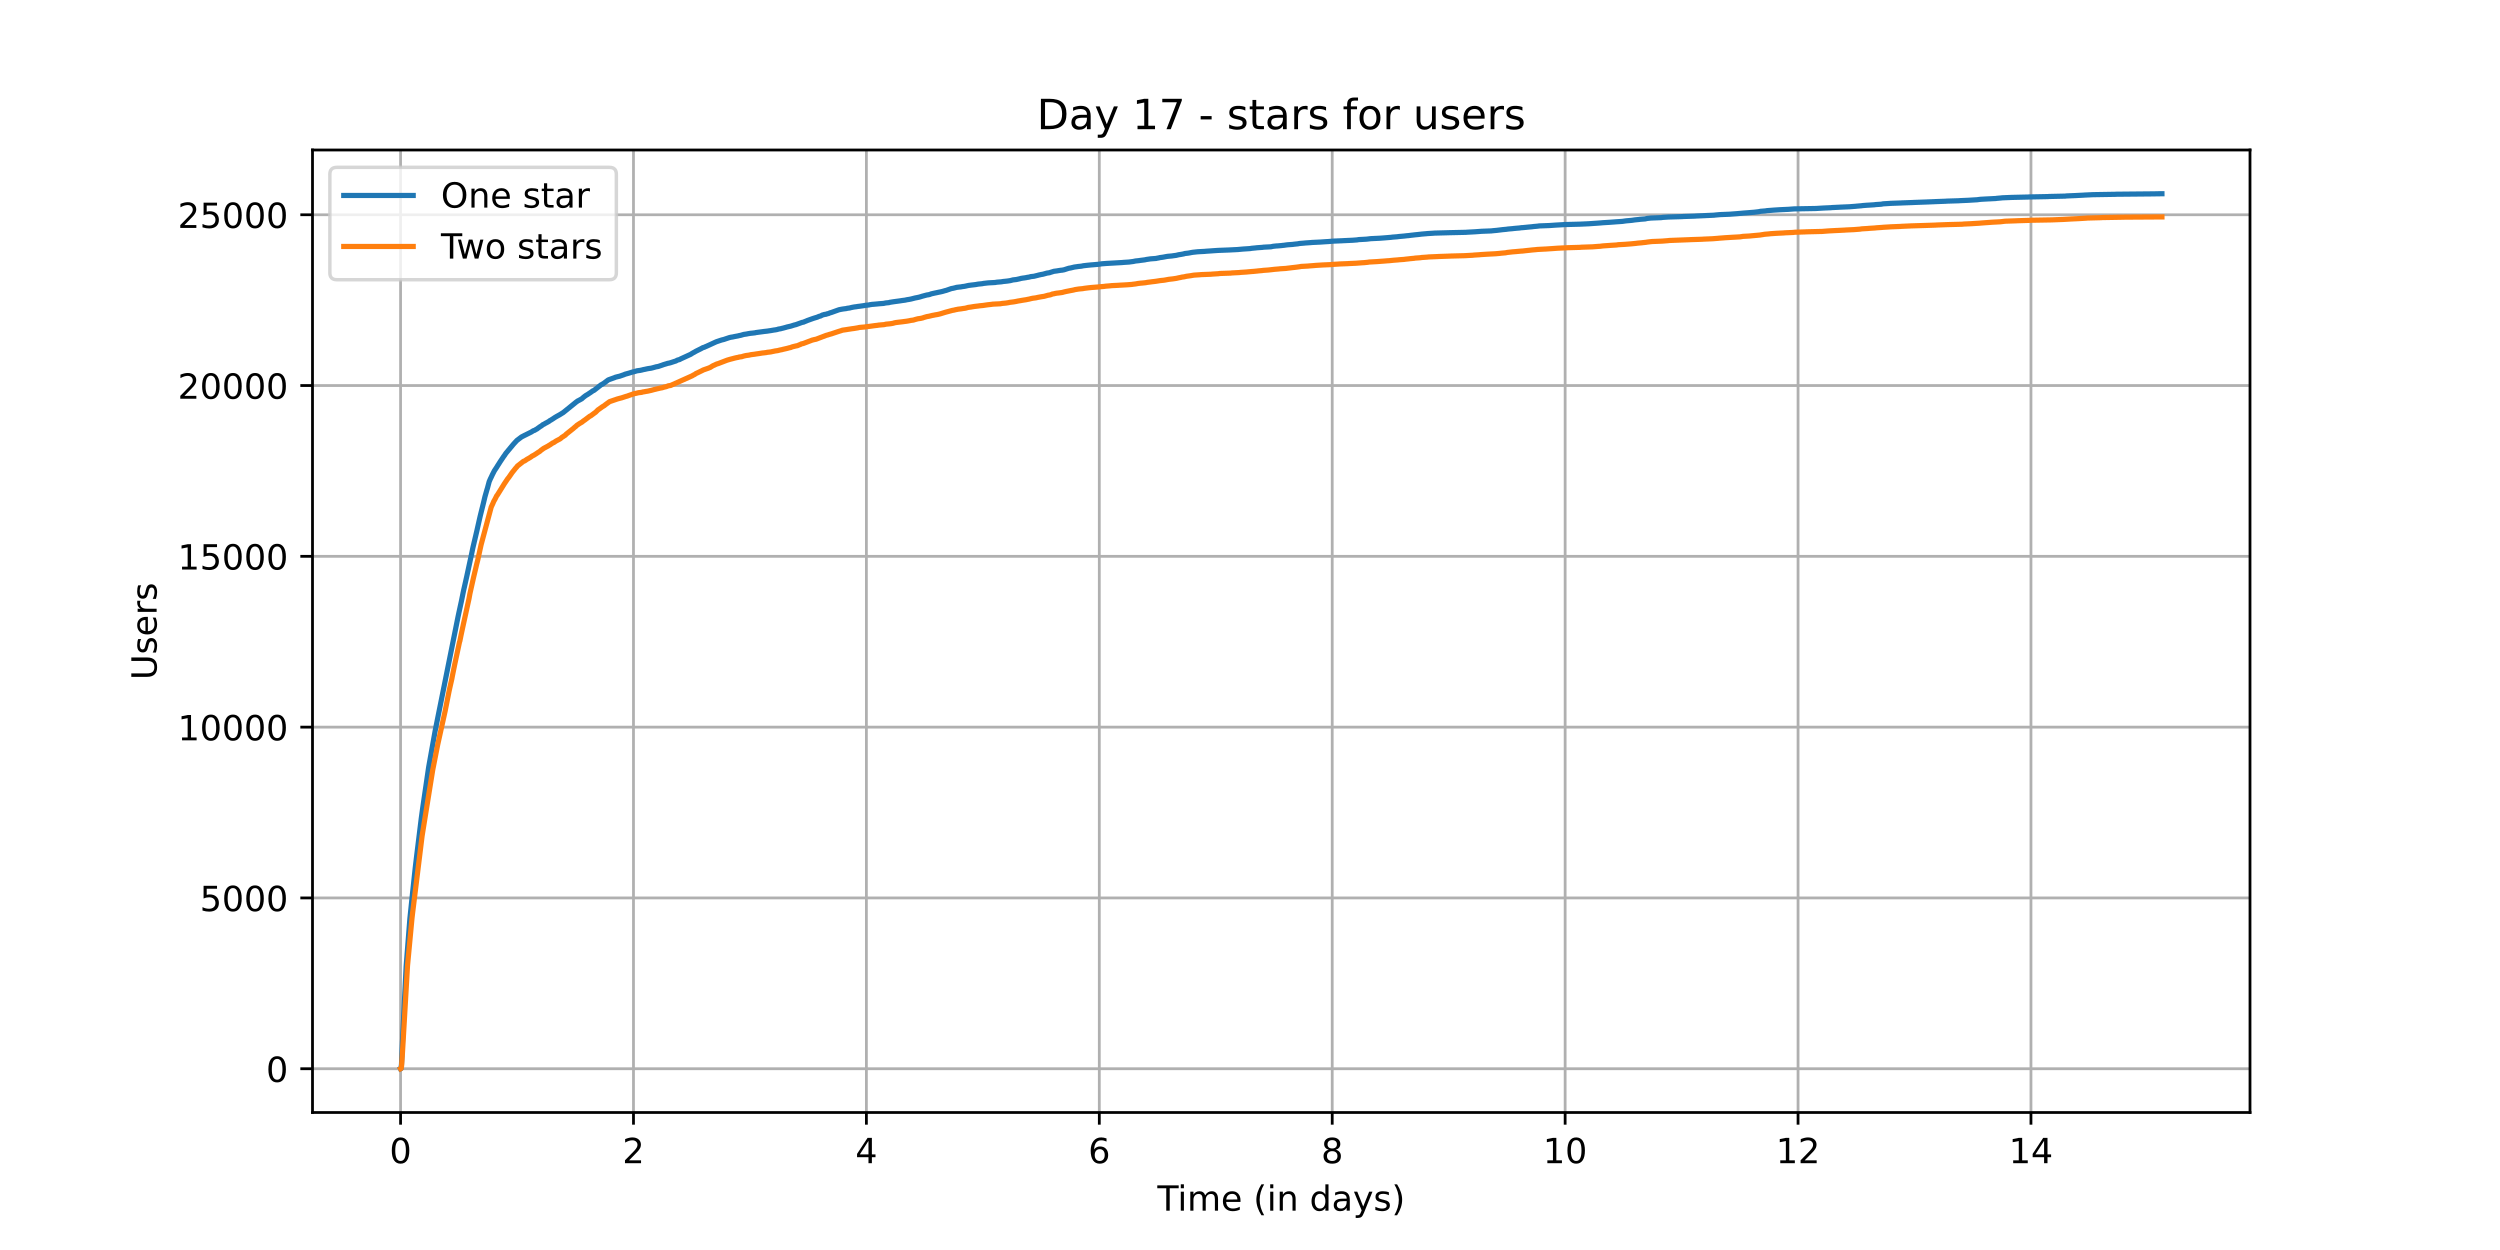 <?xml version="1.0" encoding="utf-8" standalone="no"?>
<!DOCTYPE svg PUBLIC "-//W3C//DTD SVG 1.1//EN"
  "http://www.w3.org/Graphics/SVG/1.1/DTD/svg11.dtd">
<!-- Created with matplotlib (https://matplotlib.org/) -->
<svg height="360pt" version="1.1" viewBox="0 0 720 360" width="720pt" xmlns="http://www.w3.org/2000/svg" xmlns:xlink="http://www.w3.org/1999/xlink">
 <defs>
  <style type="text/css">*{stroke-linecap:butt;stroke-linejoin:round;}</style>
 </defs>
 <g id="figure_1">
  <g id="patch_1">
   <path d="M 0 360 
L 720 360 
L 720 0 
L 0 0 
z
" style="fill:#ffffff;"/>
  </g>
  <g id="axes_1">
   <g id="patch_2">
    <path d="M 90 320.4 
L 648 320.4 
L 648 43.2 
L 90 43.2 
z
" style="fill:#ffffff;"/>
   </g>
   <g id="matplotlib.axis_1">
    <g id="xtick_1">
     <g id="line2d_1">
      <path clip-path="url(#pb10cb25f73)" d="M 115.364 320.4 
L 115.364 43.2 
" style="fill:none;stroke:#b0b0b0;stroke-linecap:square;stroke-width:0.8;"/>
     </g>
     <g id="line2d_2">
      <defs>
       <path d="M 0 0 
L 0 3.5 
" id="md66c99a347" style="stroke:#000000;stroke-width:0.8;"/>
      </defs>
      <g>
       <use style="stroke:#000000;stroke-width:0.8;" x="115.364" xlink:href="#md66c99a347" y="320.4"/>
      </g>
     </g>
     <g id="text_1">
      <!-- 0 -->
      <g transform="translate(112.182 334.998)scale(0.1 -0.1)">
       <defs>
        <path d="M 31.781 66.406 
Q 24.172 66.406 20.328 58.906 
Q 16.5 51.422 16.5 36.375 
Q 16.5 21.391 20.328 13.891 
Q 24.172 6.391 31.781 6.391 
Q 39.453 6.391 43.281 13.891 
Q 47.125 21.391 47.125 36.375 
Q 47.125 51.422 43.281 58.906 
Q 39.453 66.406 31.781 66.406 
z
M 31.781 74.219 
Q 44.047 74.219 50.516 64.516 
Q 56.984 54.828 56.984 36.375 
Q 56.984 17.969 50.516 8.266 
Q 44.047 -1.422 31.781 -1.422 
Q 19.531 -1.422 13.062 8.266 
Q 6.594 17.969 6.594 36.375 
Q 6.594 54.828 13.062 64.516 
Q 19.531 74.219 31.781 74.219 
z
" id="DejaVuSans-48"/>
       </defs>
       <use xlink:href="#DejaVuSans-48"/>
      </g>
     </g>
    </g>
    <g id="xtick_2">
     <g id="line2d_3">
      <path clip-path="url(#pb10cb25f73)" d="M 182.443 320.4 
L 182.443 43.2 
" style="fill:none;stroke:#b0b0b0;stroke-linecap:square;stroke-width:0.8;"/>
     </g>
     <g id="line2d_4">
      <g>
       <use style="stroke:#000000;stroke-width:0.8;" x="182.443" xlink:href="#md66c99a347" y="320.4"/>
      </g>
     </g>
     <g id="text_2">
      <!-- 2 -->
      <g transform="translate(179.261 334.998)scale(0.1 -0.1)">
       <defs>
        <path d="M 19.188 8.297 
L 53.609 8.297 
L 53.609 0 
L 7.328 0 
L 7.328 8.297 
Q 12.938 14.109 22.625 23.891 
Q 32.328 33.688 34.812 36.531 
Q 39.547 41.844 41.422 45.531 
Q 43.312 49.219 43.312 52.781 
Q 43.312 58.594 39.234 62.25 
Q 35.156 65.922 28.609 65.922 
Q 23.969 65.922 18.812 64.312 
Q 13.672 62.703 7.812 59.422 
L 7.812 69.391 
Q 13.766 71.781 18.938 73 
Q 24.125 74.219 28.422 74.219 
Q 39.75 74.219 46.484 68.547 
Q 53.219 62.891 53.219 53.422 
Q 53.219 48.922 51.531 44.891 
Q 49.859 40.875 45.406 35.406 
Q 44.188 33.984 37.641 27.219 
Q 31.109 20.453 19.188 8.297 
z
" id="DejaVuSans-50"/>
       </defs>
       <use xlink:href="#DejaVuSans-50"/>
      </g>
     </g>
    </g>
    <g id="xtick_3">
     <g id="line2d_5">
      <path clip-path="url(#pb10cb25f73)" d="M 249.522 320.4 
L 249.522 43.2 
" style="fill:none;stroke:#b0b0b0;stroke-linecap:square;stroke-width:0.8;"/>
     </g>
     <g id="line2d_6">
      <g>
       <use style="stroke:#000000;stroke-width:0.8;" x="249.522" xlink:href="#md66c99a347" y="320.4"/>
      </g>
     </g>
     <g id="text_3">
      <!-- 4 -->
      <g transform="translate(246.341 334.998)scale(0.1 -0.1)">
       <defs>
        <path d="M 37.797 64.312 
L 12.891 25.391 
L 37.797 25.391 
z
M 35.203 72.906 
L 47.609 72.906 
L 47.609 25.391 
L 58.016 25.391 
L 58.016 17.188 
L 47.609 17.188 
L 47.609 0 
L 37.797 0 
L 37.797 17.188 
L 4.891 17.188 
L 4.891 26.703 
z
" id="DejaVuSans-52"/>
       </defs>
       <use xlink:href="#DejaVuSans-52"/>
      </g>
     </g>
    </g>
    <g id="xtick_4">
     <g id="line2d_7">
      <path clip-path="url(#pb10cb25f73)" d="M 316.601 320.4 
L 316.601 43.2 
" style="fill:none;stroke:#b0b0b0;stroke-linecap:square;stroke-width:0.8;"/>
     </g>
     <g id="line2d_8">
      <g>
       <use style="stroke:#000000;stroke-width:0.8;" x="316.601" xlink:href="#md66c99a347" y="320.4"/>
      </g>
     </g>
     <g id="text_4">
      <!-- 6 -->
      <g transform="translate(313.42 334.998)scale(0.1 -0.1)">
       <defs>
        <path d="M 33.016 40.375 
Q 26.375 40.375 22.484 35.828 
Q 18.609 31.297 18.609 23.391 
Q 18.609 15.531 22.484 10.953 
Q 26.375 6.391 33.016 6.391 
Q 39.656 6.391 43.531 10.953 
Q 47.406 15.531 47.406 23.391 
Q 47.406 31.297 43.531 35.828 
Q 39.656 40.375 33.016 40.375 
z
M 52.594 71.297 
L 52.594 62.312 
Q 48.875 64.062 45.094 64.984 
Q 41.312 65.922 37.594 65.922 
Q 27.828 65.922 22.672 59.328 
Q 17.531 52.734 16.797 39.406 
Q 19.672 43.656 24.016 45.922 
Q 28.375 48.188 33.594 48.188 
Q 44.578 48.188 50.953 41.516 
Q 57.328 34.859 57.328 23.391 
Q 57.328 12.156 50.688 5.359 
Q 44.047 -1.422 33.016 -1.422 
Q 20.359 -1.422 13.672 8.266 
Q 6.984 17.969 6.984 36.375 
Q 6.984 53.656 15.188 63.938 
Q 23.391 74.219 37.203 74.219 
Q 40.922 74.219 44.703 73.484 
Q 48.484 72.75 52.594 71.297 
z
" id="DejaVuSans-54"/>
       </defs>
       <use xlink:href="#DejaVuSans-54"/>
      </g>
     </g>
    </g>
    <g id="xtick_5">
     <g id="line2d_9">
      <path clip-path="url(#pb10cb25f73)" d="M 383.68 320.4 
L 383.68 43.2 
" style="fill:none;stroke:#b0b0b0;stroke-linecap:square;stroke-width:0.8;"/>
     </g>
     <g id="line2d_10">
      <g>
       <use style="stroke:#000000;stroke-width:0.8;" x="383.68" xlink:href="#md66c99a347" y="320.4"/>
      </g>
     </g>
     <g id="text_5">
      <!-- 8 -->
      <g transform="translate(380.499 334.998)scale(0.1 -0.1)">
       <defs>
        <path d="M 31.781 34.625 
Q 24.75 34.625 20.719 30.859 
Q 16.703 27.094 16.703 20.516 
Q 16.703 13.922 20.719 10.156 
Q 24.75 6.391 31.781 6.391 
Q 38.812 6.391 42.859 10.172 
Q 46.922 13.969 46.922 20.516 
Q 46.922 27.094 42.891 30.859 
Q 38.875 34.625 31.781 34.625 
z
M 21.922 38.812 
Q 15.578 40.375 12.031 44.719 
Q 8.5 49.078 8.5 55.328 
Q 8.5 64.062 14.719 69.141 
Q 20.953 74.219 31.781 74.219 
Q 42.672 74.219 48.875 69.141 
Q 55.078 64.062 55.078 55.328 
Q 55.078 49.078 51.531 44.719 
Q 48 40.375 41.703 38.812 
Q 48.828 37.156 52.797 32.312 
Q 56.781 27.484 56.781 20.516 
Q 56.781 9.906 50.312 4.234 
Q 43.844 -1.422 31.781 -1.422 
Q 19.734 -1.422 13.25 4.234 
Q 6.781 9.906 6.781 20.516 
Q 6.781 27.484 10.781 32.312 
Q 14.797 37.156 21.922 38.812 
z
M 18.312 54.391 
Q 18.312 48.734 21.844 45.562 
Q 25.391 42.391 31.781 42.391 
Q 38.141 42.391 41.719 45.562 
Q 45.312 48.734 45.312 54.391 
Q 45.312 60.062 41.719 63.234 
Q 38.141 66.406 31.781 66.406 
Q 25.391 66.406 21.844 63.234 
Q 18.312 60.062 18.312 54.391 
z
" id="DejaVuSans-56"/>
       </defs>
       <use xlink:href="#DejaVuSans-56"/>
      </g>
     </g>
    </g>
    <g id="xtick_6">
     <g id="line2d_11">
      <path clip-path="url(#pb10cb25f73)" d="M 450.759 320.4 
L 450.759 43.2 
" style="fill:none;stroke:#b0b0b0;stroke-linecap:square;stroke-width:0.8;"/>
     </g>
     <g id="line2d_12">
      <g>
       <use style="stroke:#000000;stroke-width:0.8;" x="450.759" xlink:href="#md66c99a347" y="320.4"/>
      </g>
     </g>
     <g id="text_6">
      <!-- 10 -->
      <g transform="translate(444.397 334.998)scale(0.1 -0.1)">
       <defs>
        <path d="M 12.406 8.297 
L 28.516 8.297 
L 28.516 63.922 
L 10.984 60.406 
L 10.984 69.391 
L 28.422 72.906 
L 38.281 72.906 
L 38.281 8.297 
L 54.391 8.297 
L 54.391 0 
L 12.406 0 
z
" id="DejaVuSans-49"/>
       </defs>
       <use xlink:href="#DejaVuSans-49"/>
       <use x="63.623" xlink:href="#DejaVuSans-48"/>
      </g>
     </g>
    </g>
    <g id="xtick_7">
     <g id="line2d_13">
      <path clip-path="url(#pb10cb25f73)" d="M 517.838 320.4 
L 517.838 43.2 
" style="fill:none;stroke:#b0b0b0;stroke-linecap:square;stroke-width:0.8;"/>
     </g>
     <g id="line2d_14">
      <g>
       <use style="stroke:#000000;stroke-width:0.8;" x="517.838" xlink:href="#md66c99a347" y="320.4"/>
      </g>
     </g>
     <g id="text_7">
      <!-- 12 -->
      <g transform="translate(511.476 334.998)scale(0.1 -0.1)">
       <use xlink:href="#DejaVuSans-49"/>
       <use x="63.623" xlink:href="#DejaVuSans-50"/>
      </g>
     </g>
    </g>
    <g id="xtick_8">
     <g id="line2d_15">
      <path clip-path="url(#pb10cb25f73)" d="M 584.917 320.4 
L 584.917 43.2 
" style="fill:none;stroke:#b0b0b0;stroke-linecap:square;stroke-width:0.8;"/>
     </g>
     <g id="line2d_16">
      <g>
       <use style="stroke:#000000;stroke-width:0.8;" x="584.917" xlink:href="#md66c99a347" y="320.4"/>
      </g>
     </g>
     <g id="text_8">
      <!-- 14 -->
      <g transform="translate(578.555 334.998)scale(0.1 -0.1)">
       <use xlink:href="#DejaVuSans-49"/>
       <use x="63.623" xlink:href="#DejaVuSans-52"/>
      </g>
     </g>
    </g>
    <g id="text_9">
     <!-- Time (in days) -->
     <g transform="translate(333.327 348.677)scale(0.1 -0.1)">
      <defs>
       <path d="M -0.297 72.906 
L 61.375 72.906 
L 61.375 64.594 
L 35.5 64.594 
L 35.5 0 
L 25.594 0 
L 25.594 64.594 
L -0.297 64.594 
z
" id="DejaVuSans-84"/>
       <path d="M 9.422 54.688 
L 18.406 54.688 
L 18.406 0 
L 9.422 0 
z
M 9.422 75.984 
L 18.406 75.984 
L 18.406 64.594 
L 9.422 64.594 
z
" id="DejaVuSans-105"/>
       <path d="M 52 44.188 
Q 55.375 50.25 60.062 53.125 
Q 64.75 56 71.094 56 
Q 79.641 56 84.281 50.016 
Q 88.922 44.047 88.922 33.016 
L 88.922 0 
L 79.891 0 
L 79.891 32.719 
Q 79.891 40.578 77.094 44.375 
Q 74.312 48.188 68.609 48.188 
Q 61.625 48.188 57.562 43.547 
Q 53.516 38.922 53.516 30.906 
L 53.516 0 
L 44.484 0 
L 44.484 32.719 
Q 44.484 40.625 41.703 44.406 
Q 38.922 48.188 33.109 48.188 
Q 26.219 48.188 22.156 43.531 
Q 18.109 38.875 18.109 30.906 
L 18.109 0 
L 9.078 0 
L 9.078 54.688 
L 18.109 54.688 
L 18.109 46.188 
Q 21.188 51.219 25.484 53.609 
Q 29.781 56 35.688 56 
Q 41.656 56 45.828 52.969 
Q 50 49.953 52 44.188 
z
" id="DejaVuSans-109"/>
       <path d="M 56.203 29.594 
L 56.203 25.203 
L 14.891 25.203 
Q 15.484 15.922 20.484 11.062 
Q 25.484 6.203 34.422 6.203 
Q 39.594 6.203 44.453 7.469 
Q 49.312 8.734 54.109 11.281 
L 54.109 2.781 
Q 49.266 0.734 44.188 -0.344 
Q 39.109 -1.422 33.891 -1.422 
Q 20.797 -1.422 13.156 6.188 
Q 5.516 13.812 5.516 26.812 
Q 5.516 40.234 12.766 48.109 
Q 20.016 56 32.328 56 
Q 43.359 56 49.781 48.891 
Q 56.203 41.797 56.203 29.594 
z
M 47.219 32.234 
Q 47.125 39.594 43.094 43.984 
Q 39.062 48.391 32.422 48.391 
Q 24.906 48.391 20.391 44.141 
Q 15.875 39.891 15.188 32.172 
z
" id="DejaVuSans-101"/>
       <path id="DejaVuSans-32"/>
       <path d="M 31 75.875 
Q 24.469 64.656 21.281 53.656 
Q 18.109 42.672 18.109 31.391 
Q 18.109 20.125 21.312 9.062 
Q 24.516 -2 31 -13.188 
L 23.188 -13.188 
Q 15.875 -1.703 12.234 9.375 
Q 8.594 20.453 8.594 31.391 
Q 8.594 42.281 12.203 53.312 
Q 15.828 64.359 23.188 75.875 
z
" id="DejaVuSans-40"/>
       <path d="M 54.891 33.016 
L 54.891 0 
L 45.906 0 
L 45.906 32.719 
Q 45.906 40.484 42.875 44.328 
Q 39.844 48.188 33.797 48.188 
Q 26.516 48.188 22.312 43.547 
Q 18.109 38.922 18.109 30.906 
L 18.109 0 
L 9.078 0 
L 9.078 54.688 
L 18.109 54.688 
L 18.109 46.188 
Q 21.344 51.125 25.703 53.562 
Q 30.078 56 35.797 56 
Q 45.219 56 50.047 50.172 
Q 54.891 44.344 54.891 33.016 
z
" id="DejaVuSans-110"/>
       <path d="M 45.406 46.391 
L 45.406 75.984 
L 54.391 75.984 
L 54.391 0 
L 45.406 0 
L 45.406 8.203 
Q 42.578 3.328 38.25 0.953 
Q 33.938 -1.422 27.875 -1.422 
Q 17.969 -1.422 11.734 6.484 
Q 5.516 14.406 5.516 27.297 
Q 5.516 40.188 11.734 48.094 
Q 17.969 56 27.875 56 
Q 33.938 56 38.25 53.625 
Q 42.578 51.266 45.406 46.391 
z
M 14.797 27.297 
Q 14.797 17.391 18.875 11.75 
Q 22.953 6.109 30.078 6.109 
Q 37.203 6.109 41.297 11.75 
Q 45.406 17.391 45.406 27.297 
Q 45.406 37.203 41.297 42.844 
Q 37.203 48.484 30.078 48.484 
Q 22.953 48.484 18.875 42.844 
Q 14.797 37.203 14.797 27.297 
z
" id="DejaVuSans-100"/>
       <path d="M 34.281 27.484 
Q 23.391 27.484 19.188 25 
Q 14.984 22.516 14.984 16.5 
Q 14.984 11.719 18.141 8.906 
Q 21.297 6.109 26.703 6.109 
Q 34.188 6.109 38.703 11.406 
Q 43.219 16.703 43.219 25.484 
L 43.219 27.484 
z
M 52.203 31.203 
L 52.203 0 
L 43.219 0 
L 43.219 8.297 
Q 40.141 3.328 35.547 0.953 
Q 30.953 -1.422 24.312 -1.422 
Q 15.922 -1.422 10.953 3.297 
Q 6 8.016 6 15.922 
Q 6 25.141 12.172 29.828 
Q 18.359 34.516 30.609 34.516 
L 43.219 34.516 
L 43.219 35.406 
Q 43.219 41.609 39.141 45 
Q 35.062 48.391 27.688 48.391 
Q 23 48.391 18.547 47.266 
Q 14.109 46.141 10.016 43.891 
L 10.016 52.203 
Q 14.938 54.109 19.578 55.047 
Q 24.219 56 28.609 56 
Q 40.484 56 46.344 49.844 
Q 52.203 43.703 52.203 31.203 
z
" id="DejaVuSans-97"/>
       <path d="M 32.172 -5.078 
Q 28.375 -14.844 24.75 -17.812 
Q 21.141 -20.797 15.094 -20.797 
L 7.906 -20.797 
L 7.906 -13.281 
L 13.188 -13.281 
Q 16.891 -13.281 18.938 -11.516 
Q 21 -9.766 23.484 -3.219 
L 25.094 0.875 
L 2.984 54.688 
L 12.5 54.688 
L 29.594 11.922 
L 46.688 54.688 
L 56.203 54.688 
z
" id="DejaVuSans-121"/>
       <path d="M 44.281 53.078 
L 44.281 44.578 
Q 40.484 46.531 36.375 47.5 
Q 32.281 48.484 27.875 48.484 
Q 21.188 48.484 17.844 46.438 
Q 14.5 44.391 14.5 40.281 
Q 14.5 37.156 16.891 35.375 
Q 19.281 33.594 26.516 31.984 
L 29.594 31.297 
Q 39.156 29.25 43.188 25.516 
Q 47.219 21.781 47.219 15.094 
Q 47.219 7.469 41.188 3.016 
Q 35.156 -1.422 24.609 -1.422 
Q 20.219 -1.422 15.453 -0.562 
Q 10.688 0.297 5.422 2 
L 5.422 11.281 
Q 10.406 8.688 15.234 7.391 
Q 20.062 6.109 24.812 6.109 
Q 31.156 6.109 34.562 8.281 
Q 37.984 10.453 37.984 14.406 
Q 37.984 18.062 35.516 20.016 
Q 33.062 21.969 24.703 23.781 
L 21.578 24.516 
Q 13.234 26.266 9.516 29.906 
Q 5.812 33.547 5.812 39.891 
Q 5.812 47.609 11.281 51.797 
Q 16.75 56 26.812 56 
Q 31.781 56 36.172 55.266 
Q 40.578 54.547 44.281 53.078 
z
" id="DejaVuSans-115"/>
       <path d="M 8.016 75.875 
L 15.828 75.875 
Q 23.141 64.359 26.781 53.312 
Q 30.422 42.281 30.422 31.391 
Q 30.422 20.453 26.781 9.375 
Q 23.141 -1.703 15.828 -13.188 
L 8.016 -13.188 
Q 14.5 -2 17.703 9.062 
Q 20.906 20.125 20.906 31.391 
Q 20.906 42.672 17.703 53.656 
Q 14.5 64.656 8.016 75.875 
z
" id="DejaVuSans-41"/>
      </defs>
      <use xlink:href="#DejaVuSans-84"/>
      <use x="57.959" xlink:href="#DejaVuSans-105"/>
      <use x="85.742" xlink:href="#DejaVuSans-109"/>
      <use x="183.154" xlink:href="#DejaVuSans-101"/>
      <use x="244.678" xlink:href="#DejaVuSans-32"/>
      <use x="276.465" xlink:href="#DejaVuSans-40"/>
      <use x="315.479" xlink:href="#DejaVuSans-105"/>
      <use x="343.262" xlink:href="#DejaVuSans-110"/>
      <use x="406.641" xlink:href="#DejaVuSans-32"/>
      <use x="438.428" xlink:href="#DejaVuSans-100"/>
      <use x="501.904" xlink:href="#DejaVuSans-97"/>
      <use x="563.184" xlink:href="#DejaVuSans-121"/>
      <use x="622.363" xlink:href="#DejaVuSans-115"/>
      <use x="674.463" xlink:href="#DejaVuSans-41"/>
     </g>
    </g>
   </g>
   <g id="matplotlib.axis_2">
    <g id="ytick_1">
     <g id="line2d_17">
      <path clip-path="url(#pb10cb25f73)" d="M 90 307.8 
L 648 307.8 
" style="fill:none;stroke:#b0b0b0;stroke-linecap:square;stroke-width:0.8;"/>
     </g>
     <g id="line2d_18">
      <defs>
       <path d="M 0 0 
L -3.5 0 
" id="m2dac9f476f" style="stroke:#000000;stroke-width:0.8;"/>
      </defs>
      <g>
       <use style="stroke:#000000;stroke-width:0.8;" x="90" xlink:href="#m2dac9f476f" y="307.8"/>
      </g>
     </g>
     <g id="text_10">
      <!-- 0 -->
      <g transform="translate(76.638 311.599)scale(0.1 -0.1)">
       <use xlink:href="#DejaVuSans-48"/>
      </g>
     </g>
    </g>
    <g id="ytick_2">
     <g id="line2d_19">
      <path clip-path="url(#pb10cb25f73)" d="M 90 258.61 
L 648 258.61 
" style="fill:none;stroke:#b0b0b0;stroke-linecap:square;stroke-width:0.8;"/>
     </g>
     <g id="line2d_20">
      <g>
       <use style="stroke:#000000;stroke-width:0.8;" x="90" xlink:href="#m2dac9f476f" y="258.61"/>
      </g>
     </g>
     <g id="text_11">
      <!-- 5000 -->
      <g transform="translate(57.55 262.409)scale(0.1 -0.1)">
       <defs>
        <path d="M 10.797 72.906 
L 49.516 72.906 
L 49.516 64.594 
L 19.828 64.594 
L 19.828 46.734 
Q 21.969 47.469 24.109 47.828 
Q 26.266 48.188 28.422 48.188 
Q 40.625 48.188 47.75 41.5 
Q 54.891 34.812 54.891 23.391 
Q 54.891 11.625 47.562 5.094 
Q 40.234 -1.422 26.906 -1.422 
Q 22.312 -1.422 17.547 -0.641 
Q 12.797 0.141 7.719 1.703 
L 7.719 11.625 
Q 12.109 9.234 16.797 8.062 
Q 21.484 6.891 26.703 6.891 
Q 35.156 6.891 40.078 11.328 
Q 45.016 15.766 45.016 23.391 
Q 45.016 31 40.078 35.438 
Q 35.156 39.891 26.703 39.891 
Q 22.75 39.891 18.812 39.016 
Q 14.891 38.141 10.797 36.281 
z
" id="DejaVuSans-53"/>
       </defs>
       <use xlink:href="#DejaVuSans-53"/>
       <use x="63.623" xlink:href="#DejaVuSans-48"/>
       <use x="127.246" xlink:href="#DejaVuSans-48"/>
       <use x="190.869" xlink:href="#DejaVuSans-48"/>
      </g>
     </g>
    </g>
    <g id="ytick_3">
     <g id="line2d_21">
      <path clip-path="url(#pb10cb25f73)" d="M 90 209.42 
L 648 209.42 
" style="fill:none;stroke:#b0b0b0;stroke-linecap:square;stroke-width:0.8;"/>
     </g>
     <g id="line2d_22">
      <g>
       <use style="stroke:#000000;stroke-width:0.8;" x="90" xlink:href="#m2dac9f476f" y="209.42"/>
      </g>
     </g>
     <g id="text_12">
      <!-- 10000 -->
      <g transform="translate(51.188 213.219)scale(0.1 -0.1)">
       <use xlink:href="#DejaVuSans-49"/>
       <use x="63.623" xlink:href="#DejaVuSans-48"/>
       <use x="127.246" xlink:href="#DejaVuSans-48"/>
       <use x="190.869" xlink:href="#DejaVuSans-48"/>
       <use x="254.492" xlink:href="#DejaVuSans-48"/>
      </g>
     </g>
    </g>
    <g id="ytick_4">
     <g id="line2d_23">
      <path clip-path="url(#pb10cb25f73)" d="M 90 160.23 
L 648 160.23 
" style="fill:none;stroke:#b0b0b0;stroke-linecap:square;stroke-width:0.8;"/>
     </g>
     <g id="line2d_24">
      <g>
       <use style="stroke:#000000;stroke-width:0.8;" x="90" xlink:href="#m2dac9f476f" y="160.23"/>
      </g>
     </g>
     <g id="text_13">
      <!-- 15000 -->
      <g transform="translate(51.188 164.029)scale(0.1 -0.1)">
       <use xlink:href="#DejaVuSans-49"/>
       <use x="63.623" xlink:href="#DejaVuSans-53"/>
       <use x="127.246" xlink:href="#DejaVuSans-48"/>
       <use x="190.869" xlink:href="#DejaVuSans-48"/>
       <use x="254.492" xlink:href="#DejaVuSans-48"/>
      </g>
     </g>
    </g>
    <g id="ytick_5">
     <g id="line2d_25">
      <path clip-path="url(#pb10cb25f73)" d="M 90 111.04 
L 648 111.04 
" style="fill:none;stroke:#b0b0b0;stroke-linecap:square;stroke-width:0.8;"/>
     </g>
     <g id="line2d_26">
      <g>
       <use style="stroke:#000000;stroke-width:0.8;" x="90" xlink:href="#m2dac9f476f" y="111.04"/>
      </g>
     </g>
     <g id="text_14">
      <!-- 20000 -->
      <g transform="translate(51.188 114.84)scale(0.1 -0.1)">
       <use xlink:href="#DejaVuSans-50"/>
       <use x="63.623" xlink:href="#DejaVuSans-48"/>
       <use x="127.246" xlink:href="#DejaVuSans-48"/>
       <use x="190.869" xlink:href="#DejaVuSans-48"/>
       <use x="254.492" xlink:href="#DejaVuSans-48"/>
      </g>
     </g>
    </g>
    <g id="ytick_6">
     <g id="line2d_27">
      <path clip-path="url(#pb10cb25f73)" d="M 90 61.85 
L 648 61.85 
" style="fill:none;stroke:#b0b0b0;stroke-linecap:square;stroke-width:0.8;"/>
     </g>
     <g id="line2d_28">
      <g>
       <use style="stroke:#000000;stroke-width:0.8;" x="90" xlink:href="#m2dac9f476f" y="61.85"/>
      </g>
     </g>
     <g id="text_15">
      <!-- 25000 -->
      <g transform="translate(51.188 65.65)scale(0.1 -0.1)">
       <use xlink:href="#DejaVuSans-50"/>
       <use x="63.623" xlink:href="#DejaVuSans-53"/>
       <use x="127.246" xlink:href="#DejaVuSans-48"/>
       <use x="190.869" xlink:href="#DejaVuSans-48"/>
       <use x="254.492" xlink:href="#DejaVuSans-48"/>
      </g>
     </g>
    </g>
    <g id="text_16">
     <!-- Users -->
     <g transform="translate(45.108 195.801)rotate(-90)scale(0.1 -0.1)">
      <defs>
       <path d="M 8.688 72.906 
L 18.609 72.906 
L 18.609 28.609 
Q 18.609 16.891 22.844 11.734 
Q 27.094 6.594 36.625 6.594 
Q 46.094 6.594 50.344 11.734 
Q 54.594 16.891 54.594 28.609 
L 54.594 72.906 
L 64.5 72.906 
L 64.5 27.391 
Q 64.5 13.141 57.438 5.859 
Q 50.391 -1.422 36.625 -1.422 
Q 22.797 -1.422 15.734 5.859 
Q 8.688 13.141 8.688 27.391 
z
" id="DejaVuSans-85"/>
       <path d="M 41.109 46.297 
Q 39.594 47.172 37.812 47.578 
Q 36.031 48 33.891 48 
Q 26.266 48 22.188 43.047 
Q 18.109 38.094 18.109 28.812 
L 18.109 0 
L 9.078 0 
L 9.078 54.688 
L 18.109 54.688 
L 18.109 46.188 
Q 20.953 51.172 25.484 53.578 
Q 30.031 56 36.531 56 
Q 37.453 56 38.578 55.875 
Q 39.703 55.766 41.062 55.516 
z
" id="DejaVuSans-114"/>
      </defs>
      <use xlink:href="#DejaVuSans-85"/>
      <use x="73.193" xlink:href="#DejaVuSans-115"/>
      <use x="125.293" xlink:href="#DejaVuSans-101"/>
      <use x="186.816" xlink:href="#DejaVuSans-114"/>
      <use x="227.93" xlink:href="#DejaVuSans-115"/>
     </g>
    </g>
   </g>
   <g id="line2d_29">
    <path clip-path="url(#pb10cb25f73)" d="M 115.364 307.8 
L 115.491 307.751 
L 115.63 306.501 
L 115.953 299.044 
L 116.968 278.375 
L 118.053 264.542 
L 118.608 259.181 
L 119.601 249.864 
L 120.017 246.352 
L 120.78 240.164 
L 121.311 235.825 
L 121.68 233.11 
L 123.457 220.94 
L 125.35 210.365 
L 125.581 209.204 
L 131.929 177.565 
L 132.044 177.024 
L 132.344 175.627 
L 132.875 173.197 
L 133.498 170.127 
L 133.891 168.396 
L 134.445 165.926 
L 135.831 159.492 
L 136.2 157.712 
L 137.308 152.999 
L 138.186 149.113 
L 138.301 148.621 
L 138.555 147.588 
L 139.225 144.903 
L 139.665 143.053 
L 140.265 140.948 
L 140.357 140.682 
L 140.888 138.695 
L 140.958 138.547 
L 141.235 137.898 
L 141.466 137.436 
L 141.835 136.639 
L 141.905 136.511 
L 142.389 135.566 
L 143.035 134.592 
L 143.359 134.061 
L 143.566 133.746 
L 144.028 133.009 
L 145.067 131.454 
L 145.297 131.159 
L 145.505 130.824 
L 145.759 130.47 
L 147.836 127.971 
L 148.39 127.362 
L 148.69 127.047 
L 148.852 126.86 
L 150.19 125.846 
L 151.137 125.355 
L 151.298 125.286 
L 151.506 125.177 
L 152.983 124.44 
L 153.606 124.046 
L 153.93 123.948 
L 154.438 123.643 
L 154.645 123.544 
L 154.968 123.289 
L 155.107 123.2 
L 155.43 122.954 
L 155.984 122.61 
L 156.353 122.295 
L 156.63 122.187 
L 157.161 121.862 
L 157.392 121.754 
L 158.108 121.35 
L 158.339 121.144 
L 158.569 121.036 
L 159.123 120.691 
L 159.331 120.554 
L 159.816 120.229 
L 160.347 119.914 
L 161.201 119.442 
L 161.385 119.324 
L 161.986 118.95 
L 162.17 118.842 
L 162.309 118.734 
L 165.956 115.782 
L 166.094 115.694 
L 166.325 115.507 
L 166.717 115.31 
L 167.548 114.857 
L 167.825 114.602 
L 168.218 114.277 
L 168.657 113.942 
L 168.819 113.844 
L 169.05 113.706 
L 169.211 113.618 
L 169.512 113.411 
L 169.973 113.106 
L 170.274 112.9 
L 170.412 112.801 
L 170.735 112.565 
L 171.012 112.457 
L 171.221 112.309 
L 173.114 110.824 
L 173.322 110.735 
L 173.53 110.598 
L 173.738 110.489 
L 173.899 110.381 
L 175.124 109.456 
L 175.355 109.348 
L 176.994 108.758 
L 177.225 108.65 
L 177.94 108.463 
L 178.425 108.355 
L 179.764 107.892 
L 179.972 107.784 
L 180.757 107.567 
L 181.149 107.459 
L 182.188 107.135 
L 182.673 107.026 
L 183.504 106.78 
L 184.335 106.672 
L 184.889 106.554 
L 185.281 106.446 
L 185.766 106.357 
L 186.228 106.249 
L 186.735 106.151 
L 187.497 106.043 
L 187.705 105.993 
L 188.12 105.885 
L 188.951 105.649 
L 189.575 105.541 
L 190.821 105.118 
L 191.098 105.01 
L 191.929 104.764 
L 192.252 104.655 
L 192.76 104.557 
L 193.152 104.449 
L 194.283 104.075 
L 194.652 103.967 
L 194.883 103.829 
L 195.091 103.721 
L 195.322 103.652 
L 195.737 103.544 
L 195.991 103.386 
L 198.969 102.019 
L 199.154 101.881 
L 199.685 101.566 
L 199.893 101.468 
L 200.424 101.153 
L 201.924 100.405 
L 202.432 100.12 
L 202.801 100.022 
L 203.194 99.835 
L 203.471 99.727 
L 206.171 98.487 
L 206.333 98.418 
L 207.533 98.015 
L 207.88 97.907 
L 208.526 97.749 
L 208.826 97.641 
L 210.095 97.218 
L 210.58 97.11 
L 210.995 97.051 
L 211.48 96.942 
L 211.988 96.844 
L 212.542 96.746 
L 212.773 96.677 
L 213.327 96.569 
L 214.204 96.313 
L 214.966 96.205 
L 215.496 96.096 
L 216.166 95.988 
L 216.512 95.959 
L 217.459 95.85 
L 217.643 95.791 
L 218.405 95.683 
L 218.797 95.634 
L 219.605 95.526 
L 220.02 95.467 
L 220.99 95.359 
L 221.429 95.29 
L 222.098 95.191 
L 222.305 95.152 
L 222.929 95.044 
L 223.321 94.995 
L 223.875 94.886 
L 224.175 94.778 
L 224.821 94.68 
L 225.076 94.601 
L 225.537 94.493 
L 226.299 94.286 
L 226.645 94.178 
L 227.245 94.04 
L 227.73 93.932 
L 228.746 93.607 
L 229.207 93.499 
L 230.984 92.86 
L 231.469 92.761 
L 231.7 92.643 
L 231.954 92.545 
L 232.231 92.437 
L 232.462 92.328 
L 234.078 91.748 
L 234.401 91.64 
L 235.37 91.345 
L 235.601 91.236 
L 235.924 91.109 
L 236.34 91 
L 236.802 90.745 
L 237.171 90.646 
L 237.356 90.577 
L 237.956 90.489 
L 238.164 90.39 
L 238.625 90.292 
L 239.018 90.105 
L 239.433 89.997 
L 241.372 89.298 
L 241.695 89.19 
L 241.903 89.151 
L 242.457 89.043 
L 242.895 88.974 
L 243.749 88.865 
L 244.004 88.787 
L 244.719 88.698 
L 244.904 88.639 
L 245.504 88.501 
L 246.104 88.393 
L 246.473 88.354 
L 247.143 88.246 
L 247.512 88.206 
L 248.273 88.098 
L 248.689 88.039 
L 249.22 87.941 
L 249.405 87.921 
L 250.259 87.823 
L 250.49 87.764 
L 251.205 87.655 
L 251.528 87.636 
L 252.729 87.528 
L 253.098 87.488 
L 254.482 87.38 
L 255.06 87.252 
L 256.052 87.154 
L 256.237 87.075 
L 256.931 86.967 
L 257.369 86.898 
L 258.154 86.79 
L 258.547 86.74 
L 259.332 86.632 
L 259.793 86.554 
L 260.647 86.445 
L 261.225 86.317 
L 261.917 86.209 
L 262.448 86.101 
L 262.863 85.993 
L 263.555 85.816 
L 264.132 85.707 
L 264.686 85.589 
L 265.033 85.491 
L 265.287 85.412 
L 265.587 85.314 
L 265.817 85.255 
L 266.579 85.048 
L 267.017 84.94 
L 267.41 84.891 
L 267.825 84.783 
L 268.149 84.645 
L 268.61 84.537 
L 269.187 84.409 
L 269.718 84.301 
L 270.296 84.173 
L 270.85 84.065 
L 271.474 83.917 
L 271.728 83.838 
L 271.866 83.799 
L 272.236 83.691 
L 272.444 83.651 
L 273.991 83.11 
L 274.545 83.012 
L 274.776 82.953 
L 275.214 82.845 
L 275.469 82.766 
L 276.369 82.658 
L 276.715 82.628 
L 277.269 82.52 
L 277.616 82.49 
L 278.17 82.382 
L 278.401 82.323 
L 278.955 82.205 
L 279.786 82.097 
L 280.155 82.058 
L 281.033 81.949 
L 281.24 81.91 
L 281.725 81.821 
L 282.81 81.713 
L 283.318 81.615 
L 284.264 81.507 
L 284.633 81.467 
L 286.595 81.359 
L 287.08 81.271 
L 288.395 81.162 
L 288.88 81.074 
L 289.942 80.966 
L 290.334 80.916 
L 291.004 80.808 
L 291.742 80.611 
L 292.712 80.503 
L 293.289 80.375 
L 293.727 80.277 
L 293.981 80.198 
L 294.604 80.09 
L 294.997 80.041 
L 295.666 79.933 
L 295.851 79.874 
L 296.196 79.844 
L 296.635 79.736 
L 296.866 79.667 
L 297.813 79.559 
L 298.505 79.382 
L 298.92 79.283 
L 299.151 79.214 
L 299.613 79.116 
L 299.844 79.057 
L 300.26 78.998 
L 300.675 78.89 
L 301.506 78.654 
L 302.245 78.545 
L 302.545 78.437 
L 303.538 78.132 
L 304.369 78.024 
L 304.831 77.945 
L 305.524 77.837 
L 305.87 77.808 
L 306.447 77.699 
L 307.509 77.355 
L 307.879 77.247 
L 308.318 77.178 
L 308.756 77.07 
L 309.403 76.912 
L 310.188 76.804 
L 310.396 76.765 
L 311.434 76.657 
L 311.989 76.538 
L 312.912 76.43 
L 313.281 76.391 
L 314.366 76.283 
L 314.689 76.263 
L 315.913 76.155 
L 316.259 76.125 
L 317.044 76.017 
L 317.251 75.978 
L 318.682 75.869 
L 319.006 75.85 
L 320.921 75.742 
L 321.244 75.722 
L 323.16 75.614 
L 323.53 75.574 
L 325.192 75.466 
L 325.607 75.407 
L 326.415 75.299 
L 326.992 75.171 
L 328.004 75.063 
L 328.442 74.994 
L 329.296 74.886 
L 329.689 74.837 
L 330.173 74.728 
L 330.588 74.669 
L 331.281 74.561 
L 331.627 74.532 
L 332.943 74.433 
L 333.173 74.374 
L 333.774 74.266 
L 334.005 74.197 
L 334.835 74.089 
L 335.32 74 
L 335.874 73.892 
L 336.313 73.823 
L 337.513 73.715 
L 337.952 73.646 
L 338.76 73.538 
L 339.43 73.371 
L 340.146 73.262 
L 340.353 73.223 
L 340.931 73.115 
L 341.208 73.016 
L 342.155 72.908 
L 342.617 72.83 
L 343.148 72.721 
L 343.586 72.652 
L 344.603 72.544 
L 344.972 72.505 
L 346.958 72.397 
L 347.327 72.357 
L 348.943 72.249 
L 349.289 72.22 
L 350.882 72.111 
L 351.182 72.102 
L 354.021 71.993 
L 354.344 71.974 
L 356.514 71.865 
L 356.883 71.826 
L 358.083 71.718 
L 358.407 71.698 
L 360.022 71.59 
L 360.484 71.511 
L 361.592 71.403 
L 361.984 71.354 
L 363.507 71.246 
L 363.923 71.187 
L 366.023 71.078 
L 366.623 70.941 
L 367.616 70.832 
L 367.916 70.823 
L 369.162 70.714 
L 369.37 70.675 
L 369.693 70.655 
L 370.432 70.547 
L 370.825 70.498 
L 372.303 70.39 
L 372.718 70.331 
L 373.757 70.222 
L 374.265 70.124 
L 375.558 70.016 
L 375.928 69.977 
L 377.498 69.868 
L 377.867 69.829 
L 380.153 69.721 
L 380.476 69.701 
L 382.046 69.593 
L 382.345 69.583 
L 383.638 69.475 
L 383.984 69.445 
L 386.523 69.337 
L 386.846 69.317 
L 389.132 69.209 
L 389.432 69.199 
L 390.84 69.091 
L 391.325 69.003 
L 393.356 68.894 
L 393.702 68.865 
L 394.58 68.757 
L 394.925 68.727 
L 397.211 68.619 
L 397.534 68.599 
L 398.942 68.491 
L 399.288 68.461 
L 400.603 68.353 
L 401.019 68.294 
L 402.404 68.186 
L 402.82 68.127 
L 403.997 68.019 
L 404.343 67.989 
L 405.267 67.881 
L 405.59 67.861 
L 406.422 67.753 
L 406.791 67.714 
L 407.714 67.606 
L 408.061 67.576 
L 409.03 67.468 
L 409.423 67.419 
L 410.716 67.31 
L 411.086 67.271 
L 412.817 67.163 
L 413.163 67.133 
L 417.11 67.025 
L 417.41 67.015 
L 422.165 66.907 
L 422.511 66.878 
L 424.519 66.769 
L 424.842 66.75 
L 426.343 66.641 
L 426.689 66.612 
L 429.482 66.504 
L 429.874 66.455 
L 431.051 66.346 
L 431.444 66.297 
L 432.344 66.189 
L 432.737 66.14 
L 433.868 66.032 
L 434.306 65.963 
L 435.576 65.854 
L 435.969 65.805 
L 437.146 65.697 
L 437.469 65.677 
L 438.231 65.569 
L 438.531 65.559 
L 439.662 65.451 
L 440.031 65.412 
L 441.232 65.303 
L 441.647 65.244 
L 442.847 65.136 
L 443.286 65.067 
L 446.148 64.959 
L 446.471 64.939 
L 448.018 64.831 
L 448.341 64.812 
L 450.233 64.703 
L 450.58 64.674 
L 454.781 64.566 
L 455.081 64.556 
L 457.459 64.448 
L 457.782 64.428 
L 459.305 64.32 
L 459.629 64.3 
L 461.106 64.192 
L 461.476 64.152 
L 463.207 64.044 
L 463.53 64.025 
L 465.008 63.916 
L 465.354 63.887 
L 466.947 63.779 
L 467.293 63.749 
L 468.032 63.641 
L 468.424 63.592 
L 469.67 63.483 
L 470.04 63.444 
L 470.755 63.336 
L 471.125 63.297 
L 472.117 63.198 
L 472.325 63.159 
L 473.779 63.051 
L 474.38 62.913 
L 475.372 62.805 
L 475.695 62.785 
L 478.419 62.677 
L 478.858 62.608 
L 480.52 62.5 
L 480.82 62.49 
L 484.467 62.382 
L 484.814 62.352 
L 488.114 62.244 
L 488.461 62.214 
L 490.862 62.106 
L 491.185 62.086 
L 493.632 61.978 
L 494.024 61.929 
L 495.201 61.821 
L 495.525 61.801 
L 498.179 61.693 
L 498.526 61.663 
L 499.98 61.555 
L 500.327 61.526 
L 501.62 61.417 
L 501.989 61.378 
L 503.444 61.27 
L 503.79 61.24 
L 505.129 61.132 
L 505.499 61.093 
L 506.308 60.994 
L 506.493 60.975 
L 507.046 60.857 
L 508.409 60.749 
L 508.871 60.67 
L 510.256 60.562 
L 510.602 60.532 
L 512.264 60.424 
L 512.588 60.404 
L 514.896 60.296 
L 515.219 60.276 
L 516.627 60.168 
L 516.927 60.158 
L 522.767 60.05 
L 523.067 60.04 
L 524.868 59.932 
L 525.191 59.912 
L 527.361 59.814 
L 527.546 59.784 
L 529.762 59.676 
L 530.085 59.656 
L 532.648 59.548 
L 532.994 59.519 
L 534.402 59.411 
L 534.771 59.371 
L 536.041 59.263 
L 536.456 59.204 
L 537.819 59.096 
L 538.119 59.086 
L 539.781 58.978 
L 540.197 58.919 
L 541.813 58.81 
L 542.344 58.702 
L 544.146 58.594 
L 544.492 58.564 
L 547.516 58.456 
L 547.839 58.437 
L 550.84 58.328 
L 551.163 58.309 
L 554.118 58.2 
L 554.418 58.191 
L 557.119 58.082 
L 557.442 58.063 
L 560.328 57.955 
L 560.674 57.925 
L 564.16 57.817 
L 564.506 57.787 
L 566.953 57.679 
L 567.277 57.659 
L 569.008 57.551 
L 569.308 57.541 
L 570.116 57.433 
L 570.485 57.394 
L 572.448 57.286 
L 572.748 57.276 
L 574.827 57.167 
L 575.035 57.128 
L 576.259 57.02 
L 576.651 56.971 
L 579.237 56.863 
L 579.537 56.853 
L 584.154 56.744 
L 584.477 56.725 
L 589.809 56.617 
L 590.155 56.587 
L 594.772 56.479 
L 595.165 56.43 
L 597.796 56.321 
L 598.119 56.302 
L 600.104 56.203 
L 600.289 56.184 
L 602.62 56.075 
L 602.92 56.066 
L 609.224 55.957 
L 609.547 55.938 
L 620.651 55.83 
L 620.974 55.81 
L 622.636 55.8 
L 622.636 55.8 
" style="fill:none;stroke:#1f77b4;stroke-linecap:square;stroke-width:1.5;"/>
   </g>
   <g id="line2d_30">
    <path clip-path="url(#pb10cb25f73)" d="M 115.364 307.8 
L 115.537 307.702 
L 115.652 307.013 
L 115.883 303.599 
L 117.361 278.129 
L 118.631 264.651 
L 118.816 263.027 
L 121.565 240.725 
L 124.611 221.806 
L 126.066 214.418 
L 128.189 204.826 
L 129.343 199.002 
L 129.69 197.447 
L 130.128 195.519 
L 130.313 194.535 
L 130.936 191.456 
L 132.344 184.874 
L 132.437 184.619 
L 132.783 182.907 
L 133.337 180.329 
L 135.068 172.439 
L 135.346 170.914 
L 136.061 167.737 
L 136.477 165.897 
L 136.708 164.933 
L 137.054 163.477 
L 137.262 162.562 
L 137.586 161.303 
L 138.555 156.885 
L 141.466 146.034 
L 141.927 145.05 
L 142.205 144.391 
L 142.574 143.742 
L 143.059 142.768 
L 143.22 142.591 
L 145.09 139.58 
L 145.182 139.423 
L 145.921 138.321 
L 146.197 137.908 
L 146.313 137.77 
L 146.544 137.485 
L 147.513 136.078 
L 147.975 135.507 
L 148.113 135.34 
L 148.413 134.947 
L 148.806 134.514 
L 149.013 134.228 
L 150.768 132.851 
L 151.091 132.743 
L 151.852 132.221 
L 152.083 132.113 
L 152.752 131.71 
L 153.029 131.523 
L 153.145 131.415 
L 153.56 131.188 
L 153.768 131.09 
L 154.414 130.677 
L 154.553 130.588 
L 154.853 130.372 
L 155.43 130.018 
L 155.868 129.634 
L 156.284 129.349 
L 156.515 129.162 
L 157.53 128.621 
L 157.761 128.493 
L 157.946 128.404 
L 158.154 128.237 
L 158.362 128.139 
L 159.193 127.568 
L 159.493 127.46 
L 159.908 127.175 
L 160.185 126.988 
L 161.224 126.447 
L 161.408 126.319 
L 161.547 126.21 
L 161.801 125.984 
L 162.078 125.797 
L 162.262 125.699 
L 162.586 125.453 
L 162.77 125.384 
L 163.047 125.05 
L 165.171 123.357 
L 165.263 123.269 
L 165.655 122.925 
L 165.794 122.846 
L 166.117 122.511 
L 166.925 121.97 
L 167.617 121.567 
L 168.01 121.242 
L 168.473 120.927 
L 169.858 119.875 
L 170.112 119.767 
L 171.336 118.861 
L 171.498 118.763 
L 172.098 118.163 
L 172.191 118.055 
L 172.468 117.878 
L 173.484 117.15 
L 174.061 116.805 
L 174.316 116.579 
L 174.454 116.481 
L 175.562 115.674 
L 176.994 115.182 
L 177.317 115.074 
L 177.502 115.005 
L 177.825 114.897 
L 178.587 114.69 
L 179.025 114.582 
L 180.272 114.169 
L 180.664 114.07 
L 180.849 113.992 
L 181.126 113.893 
L 181.403 113.795 
L 182.626 113.382 
L 183.203 113.274 
L 183.896 113.096 
L 184.797 112.998 
L 185.073 112.9 
L 185.512 112.831 
L 186.066 112.723 
L 186.481 112.664 
L 186.92 112.565 
L 187.128 112.516 
L 187.613 112.408 
L 188.397 112.191 
L 188.836 112.093 
L 189.067 112.024 
L 189.551 111.916 
L 190.175 111.768 
L 190.729 111.67 
L 190.913 111.611 
L 191.236 111.503 
L 191.837 111.365 
L 192.114 111.267 
L 192.46 111.119 
L 193.152 111.011 
L 199.385 108.217 
L 199.662 108.03 
L 199.893 107.931 
L 200.078 107.833 
L 200.47 107.548 
L 200.608 107.499 
L 200.839 107.39 
L 202.34 106.662 
L 202.501 106.564 
L 204.048 106.023 
L 204.232 105.934 
L 204.417 105.875 
L 204.602 105.787 
L 204.809 105.649 
L 205.387 105.295 
L 205.663 105.197 
L 205.871 105.088 
L 206.102 104.98 
L 206.448 104.823 
L 206.841 104.714 
L 209.403 103.731 
L 209.772 103.622 
L 210.026 103.544 
L 210.418 103.436 
L 211.111 103.258 
L 211.503 103.15 
L 212.126 103.003 
L 212.68 102.904 
L 212.865 102.826 
L 213.627 102.727 
L 213.881 102.639 
L 214.25 102.53 
L 214.85 102.393 
L 215.681 102.284 
L 216.281 102.147 
L 217.066 102.048 
L 217.25 102.029 
L 217.712 101.95 
L 218.474 101.842 
L 218.912 101.773 
L 219.559 101.665 
L 219.905 101.635 
L 220.759 101.527 
L 220.944 101.468 
L 221.936 101.36 
L 222.513 101.232 
L 222.998 101.133 
L 223.206 101.084 
L 223.967 100.976 
L 224.66 100.799 
L 225.237 100.691 
L 225.491 100.612 
L 225.976 100.504 
L 226.576 100.366 
L 226.991 100.258 
L 227.222 100.189 
L 227.73 100.081 
L 228.053 99.933 
L 228.399 99.835 
L 228.561 99.795 
L 229.207 99.638 
L 229.669 99.55 
L 229.876 99.461 
L 230.223 99.304 
L 230.5 99.225 
L 230.707 99.067 
L 231.215 98.959 
L 231.469 98.881 
L 233.893 97.956 
L 234.285 97.857 
L 234.516 97.798 
L 235.047 97.69 
L 237.933 96.588 
L 238.256 96.5 
L 238.418 96.46 
L 238.718 96.352 
L 239.526 96.126 
L 239.826 96.018 
L 241.095 95.595 
L 241.418 95.486 
L 242.341 95.201 
L 242.619 95.093 
L 243.034 95.034 
L 243.773 94.926 
L 244.234 94.847 
L 244.973 94.739 
L 245.181 94.699 
L 246.011 94.591 
L 246.473 94.512 
L 247.119 94.404 
L 247.304 94.345 
L 247.719 94.286 
L 248.989 94.178 
L 249.427 94.109 
L 250.351 94.001 
L 251.898 93.784 
L 252.775 93.686 
L 252.983 93.637 
L 254.182 93.529 
L 254.506 93.509 
L 254.99 93.411 
L 255.152 93.361 
L 256.283 93.253 
L 256.698 93.194 
L 257.277 93.086 
L 257.554 92.988 
L 258.062 92.889 
L 258.94 92.781 
L 259.124 92.761 
L 259.955 92.663 
L 260.14 92.633 
L 260.994 92.525 
L 261.432 92.456 
L 262.009 92.348 
L 262.24 92.289 
L 263.047 92.181 
L 263.278 92.112 
L 263.625 92.004 
L 264.363 91.807 
L 265.148 91.699 
L 265.771 91.551 
L 266.048 91.443 
L 266.925 91.187 
L 267.549 91.079 
L 268.195 90.922 
L 268.587 90.823 
L 268.772 90.804 
L 269.326 90.685 
L 269.996 90.577 
L 270.596 90.44 
L 270.989 90.331 
L 272.028 90.007 
L 272.397 89.898 
L 273.137 89.702 
L 273.529 89.593 
L 274.268 89.397 
L 274.868 89.289 
L 275.122 89.21 
L 275.699 89.102 
L 275.907 89.052 
L 276.808 88.944 
L 277.269 88.865 
L 278.054 88.757 
L 278.863 88.531 
L 279.671 88.423 
L 279.879 88.383 
L 280.525 88.275 
L 280.917 88.226 
L 281.84 88.118 
L 282.048 88.078 
L 283.156 87.97 
L 283.341 87.941 
L 284.079 87.832 
L 284.495 87.773 
L 285.487 87.665 
L 285.926 87.596 
L 288.095 87.488 
L 288.603 87.39 
L 289.734 87.282 
L 289.919 87.252 
L 290.519 87.154 
L 290.75 87.085 
L 291.65 86.977 
L 292.065 86.918 
L 292.666 86.809 
L 293.219 86.691 
L 293.889 86.583 
L 294.373 86.495 
L 295.043 86.386 
L 295.458 86.327 
L 295.966 86.219 
L 296.474 86.121 
L 296.889 86.012 
L 297.443 85.894 
L 298.297 85.786 
L 298.897 85.648 
L 299.475 85.54 
L 299.96 85.452 
L 300.698 85.343 
L 301.506 85.117 
L 301.899 85.009 
L 302.291 84.96 
L 302.684 84.852 
L 303.053 84.684 
L 303.63 84.586 
L 303.815 84.527 
L 304.439 84.419 
L 304.785 84.389 
L 305.57 84.281 
L 306.008 84.212 
L 306.355 84.104 
L 306.978 83.956 
L 307.532 83.848 
L 308.063 83.74 
L 308.618 83.632 
L 308.803 83.602 
L 309.31 83.494 
L 309.565 83.415 
L 310.234 83.307 
L 310.672 83.238 
L 311.804 83.13 
L 312.289 83.041 
L 313.143 82.933 
L 313.535 82.884 
L 314.574 82.776 
L 314.897 82.756 
L 316.259 82.648 
L 316.651 82.599 
L 317.967 82.49 
L 318.406 82.422 
L 319.744 82.313 
L 320.137 82.264 
L 322.122 82.166 
L 322.306 82.146 
L 324.291 82.038 
L 324.614 82.018 
L 326.023 81.91 
L 326.23 81.871 
L 327.063 81.772 
L 327.681 81.654 
L 328.535 81.546 
L 328.858 81.526 
L 329.919 81.418 
L 330.427 81.32 
L 331.304 81.212 
L 331.72 81.152 
L 332.643 81.044 
L 333.058 80.985 
L 333.727 80.877 
L 334.166 80.808 
L 335.228 80.7 
L 335.689 80.621 
L 336.244 80.513 
L 336.705 80.434 
L 337.698 80.326 
L 338.114 80.267 
L 338.829 80.159 
L 339.453 80.011 
L 340.053 79.903 
L 340.307 79.824 
L 341.07 79.716 
L 341.693 79.569 
L 342.501 79.46 
L 342.917 79.401 
L 343.517 79.293 
L 343.932 79.234 
L 345.549 79.126 
L 345.918 79.087 
L 348.781 78.978 
L 349.151 78.939 
L 350.859 78.831 
L 351.297 78.762 
L 354.413 78.654 
L 354.806 78.604 
L 356.906 78.496 
L 357.298 78.447 
L 359.007 78.339 
L 359.376 78.299 
L 360.599 78.191 
L 360.922 78.172 
L 362.03 78.063 
L 362.423 78.014 
L 363.53 77.916 
L 363.738 77.876 
L 365.238 77.768 
L 365.608 77.729 
L 366.577 77.621 
L 366.97 77.571 
L 368.262 77.463 
L 368.655 77.414 
L 370.363 77.306 
L 370.779 77.247 
L 371.702 77.139 
L 372.095 77.089 
L 373.064 76.981 
L 373.457 76.932 
L 374.242 76.824 
L 374.727 76.735 
L 376.689 76.627 
L 377.059 76.588 
L 378.491 76.479 
L 378.86 76.44 
L 380.568 76.332 
L 380.892 76.312 
L 383.361 76.204 
L 383.753 76.155 
L 385.485 76.047 
L 385.669 76.027 
L 388.185 75.929 
L 388.37 75.909 
L 390.701 75.801 
L 391.047 75.771 
L 392.456 75.663 
L 392.756 75.653 
L 393.864 75.545 
L 394.326 75.466 
L 396.264 75.358 
L 396.588 75.338 
L 398.018 75.23 
L 398.341 75.21 
L 399.634 75.102 
L 399.934 75.092 
L 400.996 74.984 
L 401.365 74.945 
L 402.658 74.846 
L 402.843 74.817 
L 404.343 74.709 
L 404.759 74.65 
L 405.775 74.541 
L 406.168 74.492 
L 407.322 74.384 
L 407.53 74.335 
L 409.03 74.227 
L 409.469 74.158 
L 411.062 74.049 
L 411.455 74 
L 413.994 73.892 
L 414.317 73.872 
L 417.387 73.764 
L 417.71 73.744 
L 421.865 73.636 
L 422.188 73.617 
L 424.173 73.508 
L 424.565 73.459 
L 426.158 73.361 
L 426.343 73.331 
L 428.051 73.223 
L 428.374 73.203 
L 430.451 73.095 
L 430.774 73.076 
L 431.975 72.967 
L 432.367 72.918 
L 433.591 72.81 
L 434.122 72.702 
L 435.115 72.593 
L 435.507 72.544 
L 436.707 72.446 
L 436.892 72.426 
L 438.092 72.318 
L 438.393 72.308 
L 439.316 72.2 
L 439.685 72.161 
L 440.724 72.052 
L 441.116 72.003 
L 442.34 71.895 
L 442.732 71.846 
L 444.786 71.738 
L 445.086 71.728 
L 446.679 71.619 
L 447.002 71.6 
L 448.502 71.492 
L 448.825 71.472 
L 451.042 71.364 
L 451.365 71.344 
L 455.081 71.236 
L 455.45 71.196 
L 458.636 71.088 
L 458.982 71.059 
L 460.437 70.95 
L 460.737 70.941 
L 461.545 70.832 
L 461.891 70.803 
L 463.484 70.695 
L 463.83 70.665 
L 465.585 70.557 
L 466.046 70.478 
L 467.985 70.37 
L 468.332 70.341 
L 469.763 70.232 
L 470.132 70.193 
L 471.217 70.085 
L 471.633 70.026 
L 472.879 69.918 
L 473.064 69.888 
L 474.01 69.79 
L 474.218 69.75 
L 474.633 69.691 
L 475.557 69.583 
L 475.903 69.554 
L 478.673 69.445 
L 479.02 69.416 
L 480.358 69.308 
L 480.751 69.258 
L 483.498 69.15 
L 483.798 69.14 
L 486.568 69.032 
L 486.891 69.012 
L 490.215 68.904 
L 490.562 68.875 
L 493.055 68.766 
L 493.378 68.747 
L 494.74 68.639 
L 495.109 68.599 
L 496.564 68.491 
L 496.749 68.471 
L 498.526 68.363 
L 498.849 68.343 
L 500.811 68.235 
L 501.134 68.216 
L 501.735 68.117 
L 501.943 68.078 
L 503.882 67.97 
L 504.252 67.93 
L 505.407 67.822 
L 505.753 67.793 
L 506.908 67.684 
L 507.07 67.655 
L 507.762 67.547 
L 508.224 67.468 
L 509.494 67.36 
L 509.886 67.31 
L 511.457 67.202 
L 511.78 67.183 
L 513.788 67.084 
L 513.973 67.055 
L 516.443 66.946 
L 516.858 66.887 
L 520.021 66.779 
L 520.344 66.76 
L 524.799 66.651 
L 525.145 66.622 
L 526.507 66.514 
L 526.83 66.494 
L 528.862 66.386 
L 529.162 66.376 
L 531.285 66.268 
L 531.632 66.238 
L 533.963 66.13 
L 534.309 66.1 
L 535.694 65.992 
L 536.156 65.913 
L 537.911 65.805 
L 538.28 65.766 
L 539.989 65.658 
L 540.382 65.608 
L 541.975 65.5 
L 542.344 65.461 
L 544.192 65.353 
L 544.538 65.323 
L 547.285 65.215 
L 547.632 65.185 
L 550.032 65.077 
L 550.355 65.058 
L 553.933 64.949 
L 554.233 64.939 
L 557.442 64.831 
L 557.789 64.802 
L 560.72 64.694 
L 561.02 64.684 
L 565.153 64.575 
L 565.545 64.526 
L 567.877 64.418 
L 568.223 64.389 
L 570.093 64.28 
L 570.463 64.241 
L 571.894 64.133 
L 572.217 64.113 
L 573.649 64.005 
L 573.972 63.985 
L 576.028 63.877 
L 576.397 63.838 
L 577.252 63.729 
L 577.598 63.7 
L 580.668 63.592 
L 580.991 63.572 
L 584.477 63.464 
L 584.823 63.434 
L 590.825 63.326 
L 591.125 63.316 
L 593.872 63.208 
L 594.172 63.198 
L 596.065 63.09 
L 596.388 63.07 
L 598.673 62.962 
L 598.996 62.942 
L 600.774 62.834 
L 601.143 62.795 
L 605.114 62.687 
L 605.46 62.657 
L 611.649 62.549 
L 611.949 62.539 
L 622.636 62.47 
L 622.636 62.47 
" style="fill:none;stroke:#ff7f0e;stroke-linecap:square;stroke-width:1.5;"/>
   </g>
   <g id="patch_3">
    <path d="M 90 320.4 
L 90 43.2 
" style="fill:none;stroke:#000000;stroke-linecap:square;stroke-linejoin:miter;stroke-width:0.8;"/>
   </g>
   <g id="patch_4">
    <path d="M 648 320.4 
L 648 43.2 
" style="fill:none;stroke:#000000;stroke-linecap:square;stroke-linejoin:miter;stroke-width:0.8;"/>
   </g>
   <g id="patch_5">
    <path d="M 90 320.4 
L 648 320.4 
" style="fill:none;stroke:#000000;stroke-linecap:square;stroke-linejoin:miter;stroke-width:0.8;"/>
   </g>
   <g id="patch_6">
    <path d="M 90 43.2 
L 648 43.2 
" style="fill:none;stroke:#000000;stroke-linecap:square;stroke-linejoin:miter;stroke-width:0.8;"/>
   </g>
   <g id="text_17">
    <!-- Day 17 - stars for users -->
    <g transform="translate(298.609 37.2)scale(0.12 -0.12)">
     <defs>
      <path d="M 19.672 64.797 
L 19.672 8.109 
L 31.594 8.109 
Q 46.688 8.109 53.688 14.938 
Q 60.688 21.781 60.688 36.531 
Q 60.688 51.172 53.688 57.984 
Q 46.688 64.797 31.594 64.797 
z
M 9.812 72.906 
L 30.078 72.906 
Q 51.266 72.906 61.172 64.094 
Q 71.094 55.281 71.094 36.531 
Q 71.094 17.672 61.125 8.828 
Q 51.172 0 30.078 0 
L 9.812 0 
z
" id="DejaVuSans-68"/>
      <path d="M 8.203 72.906 
L 55.078 72.906 
L 55.078 68.703 
L 28.609 0 
L 18.312 0 
L 43.219 64.594 
L 8.203 64.594 
z
" id="DejaVuSans-55"/>
      <path d="M 4.891 31.391 
L 31.203 31.391 
L 31.203 23.391 
L 4.891 23.391 
z
" id="DejaVuSans-45"/>
      <path d="M 18.312 70.219 
L 18.312 54.688 
L 36.812 54.688 
L 36.812 47.703 
L 18.312 47.703 
L 18.312 18.016 
Q 18.312 11.328 20.141 9.422 
Q 21.969 7.516 27.594 7.516 
L 36.812 7.516 
L 36.812 0 
L 27.594 0 
Q 17.188 0 13.234 3.875 
Q 9.281 7.766 9.281 18.016 
L 9.281 47.703 
L 2.688 47.703 
L 2.688 54.688 
L 9.281 54.688 
L 9.281 70.219 
z
" id="DejaVuSans-116"/>
      <path d="M 37.109 75.984 
L 37.109 68.5 
L 28.516 68.5 
Q 23.688 68.5 21.797 66.547 
Q 19.922 64.594 19.922 59.516 
L 19.922 54.688 
L 34.719 54.688 
L 34.719 47.703 
L 19.922 47.703 
L 19.922 0 
L 10.891 0 
L 10.891 47.703 
L 2.297 47.703 
L 2.297 54.688 
L 10.891 54.688 
L 10.891 58.5 
Q 10.891 67.625 15.141 71.797 
Q 19.391 75.984 28.609 75.984 
z
" id="DejaVuSans-102"/>
      <path d="M 30.609 48.391 
Q 23.391 48.391 19.188 42.75 
Q 14.984 37.109 14.984 27.297 
Q 14.984 17.484 19.156 11.844 
Q 23.344 6.203 30.609 6.203 
Q 37.797 6.203 41.984 11.859 
Q 46.188 17.531 46.188 27.297 
Q 46.188 37.016 41.984 42.703 
Q 37.797 48.391 30.609 48.391 
z
M 30.609 56 
Q 42.328 56 49.016 48.375 
Q 55.719 40.766 55.719 27.297 
Q 55.719 13.875 49.016 6.219 
Q 42.328 -1.422 30.609 -1.422 
Q 18.844 -1.422 12.172 6.219 
Q 5.516 13.875 5.516 27.297 
Q 5.516 40.766 12.172 48.375 
Q 18.844 56 30.609 56 
z
" id="DejaVuSans-111"/>
      <path d="M 8.5 21.578 
L 8.5 54.688 
L 17.484 54.688 
L 17.484 21.922 
Q 17.484 14.156 20.5 10.266 
Q 23.531 6.391 29.594 6.391 
Q 36.859 6.391 41.078 11.031 
Q 45.312 15.672 45.312 23.688 
L 45.312 54.688 
L 54.297 54.688 
L 54.297 0 
L 45.312 0 
L 45.312 8.406 
Q 42.047 3.422 37.719 1 
Q 33.406 -1.422 27.688 -1.422 
Q 18.266 -1.422 13.375 4.438 
Q 8.5 10.297 8.5 21.578 
z
M 31.109 56 
z
" id="DejaVuSans-117"/>
     </defs>
     <use xlink:href="#DejaVuSans-68"/>
     <use x="77.002" xlink:href="#DejaVuSans-97"/>
     <use x="138.281" xlink:href="#DejaVuSans-121"/>
     <use x="197.461" xlink:href="#DejaVuSans-32"/>
     <use x="229.248" xlink:href="#DejaVuSans-49"/>
     <use x="292.871" xlink:href="#DejaVuSans-55"/>
     <use x="356.494" xlink:href="#DejaVuSans-32"/>
     <use x="388.281" xlink:href="#DejaVuSans-45"/>
     <use x="424.365" xlink:href="#DejaVuSans-32"/>
     <use x="456.152" xlink:href="#DejaVuSans-115"/>
     <use x="508.252" xlink:href="#DejaVuSans-116"/>
     <use x="547.461" xlink:href="#DejaVuSans-97"/>
     <use x="608.74" xlink:href="#DejaVuSans-114"/>
     <use x="649.854" xlink:href="#DejaVuSans-115"/>
     <use x="701.953" xlink:href="#DejaVuSans-32"/>
     <use x="733.74" xlink:href="#DejaVuSans-102"/>
     <use x="768.945" xlink:href="#DejaVuSans-111"/>
     <use x="830.127" xlink:href="#DejaVuSans-114"/>
     <use x="871.24" xlink:href="#DejaVuSans-32"/>
     <use x="903.027" xlink:href="#DejaVuSans-117"/>
     <use x="966.406" xlink:href="#DejaVuSans-115"/>
     <use x="1018.506" xlink:href="#DejaVuSans-101"/>
     <use x="1080.029" xlink:href="#DejaVuSans-114"/>
     <use x="1121.143" xlink:href="#DejaVuSans-115"/>
    </g>
   </g>
   <g id="legend_1">
    <g id="patch_7">
     <path d="M 97 80.556 
L 175.511 80.556 
Q 177.511 80.556 177.511 78.556 
L 177.511 50.2 
Q 177.511 48.2 175.511 48.2 
L 97 48.2 
Q 95 48.2 95 50.2 
L 95 78.556 
Q 95 80.556 97 80.556 
z
" style="fill:#ffffff;opacity:0.8;stroke:#cccccc;stroke-linejoin:miter;"/>
    </g>
    <g id="line2d_31">
     <path d="M 99 56.298 
L 119 56.298 
" style="fill:none;stroke:#1f77b4;stroke-linecap:square;stroke-width:1.5;"/>
    </g>
    <g id="line2d_32"/>
    <g id="text_18">
     <!-- One star -->
     <g transform="translate(127 59.798)scale(0.1 -0.1)">
      <defs>
       <path d="M 39.406 66.219 
Q 28.656 66.219 22.328 58.203 
Q 16.016 50.203 16.016 36.375 
Q 16.016 22.609 22.328 14.594 
Q 28.656 6.594 39.406 6.594 
Q 50.141 6.594 56.422 14.594 
Q 62.703 22.609 62.703 36.375 
Q 62.703 50.203 56.422 58.203 
Q 50.141 66.219 39.406 66.219 
z
M 39.406 74.219 
Q 54.734 74.219 63.906 63.938 
Q 73.094 53.656 73.094 36.375 
Q 73.094 19.141 63.906 8.859 
Q 54.734 -1.422 39.406 -1.422 
Q 24.031 -1.422 14.812 8.828 
Q 5.609 19.094 5.609 36.375 
Q 5.609 53.656 14.812 63.938 
Q 24.031 74.219 39.406 74.219 
z
" id="DejaVuSans-79"/>
      </defs>
      <use xlink:href="#DejaVuSans-79"/>
      <use x="78.711" xlink:href="#DejaVuSans-110"/>
      <use x="142.09" xlink:href="#DejaVuSans-101"/>
      <use x="203.613" xlink:href="#DejaVuSans-32"/>
      <use x="235.4" xlink:href="#DejaVuSans-115"/>
      <use x="287.5" xlink:href="#DejaVuSans-116"/>
      <use x="326.709" xlink:href="#DejaVuSans-97"/>
      <use x="387.988" xlink:href="#DejaVuSans-114"/>
     </g>
    </g>
    <g id="line2d_33">
     <path d="M 99 70.977 
L 119 70.977 
" style="fill:none;stroke:#ff7f0e;stroke-linecap:square;stroke-width:1.5;"/>
    </g>
    <g id="line2d_34"/>
    <g id="text_19">
     <!-- Two stars -->
     <g transform="translate(127 74.477)scale(0.1 -0.1)">
      <defs>
       <path d="M 4.203 54.688 
L 13.188 54.688 
L 24.422 12.016 
L 35.594 54.688 
L 46.188 54.688 
L 57.422 12.016 
L 68.609 54.688 
L 77.594 54.688 
L 63.281 0 
L 52.688 0 
L 40.922 44.828 
L 29.109 0 
L 18.5 0 
z
" id="DejaVuSans-119"/>
      </defs>
      <use xlink:href="#DejaVuSans-84"/>
      <use x="44.584" xlink:href="#DejaVuSans-119"/>
      <use x="126.371" xlink:href="#DejaVuSans-111"/>
      <use x="187.553" xlink:href="#DejaVuSans-32"/>
      <use x="219.34" xlink:href="#DejaVuSans-115"/>
      <use x="271.439" xlink:href="#DejaVuSans-116"/>
      <use x="310.648" xlink:href="#DejaVuSans-97"/>
      <use x="371.928" xlink:href="#DejaVuSans-114"/>
      <use x="413.041" xlink:href="#DejaVuSans-115"/>
     </g>
    </g>
   </g>
  </g>
 </g>
 <defs>
  <clipPath id="pb10cb25f73">
   <rect height="277.2" width="558" x="90" y="43.2"/>
  </clipPath>
 </defs>
</svg>
